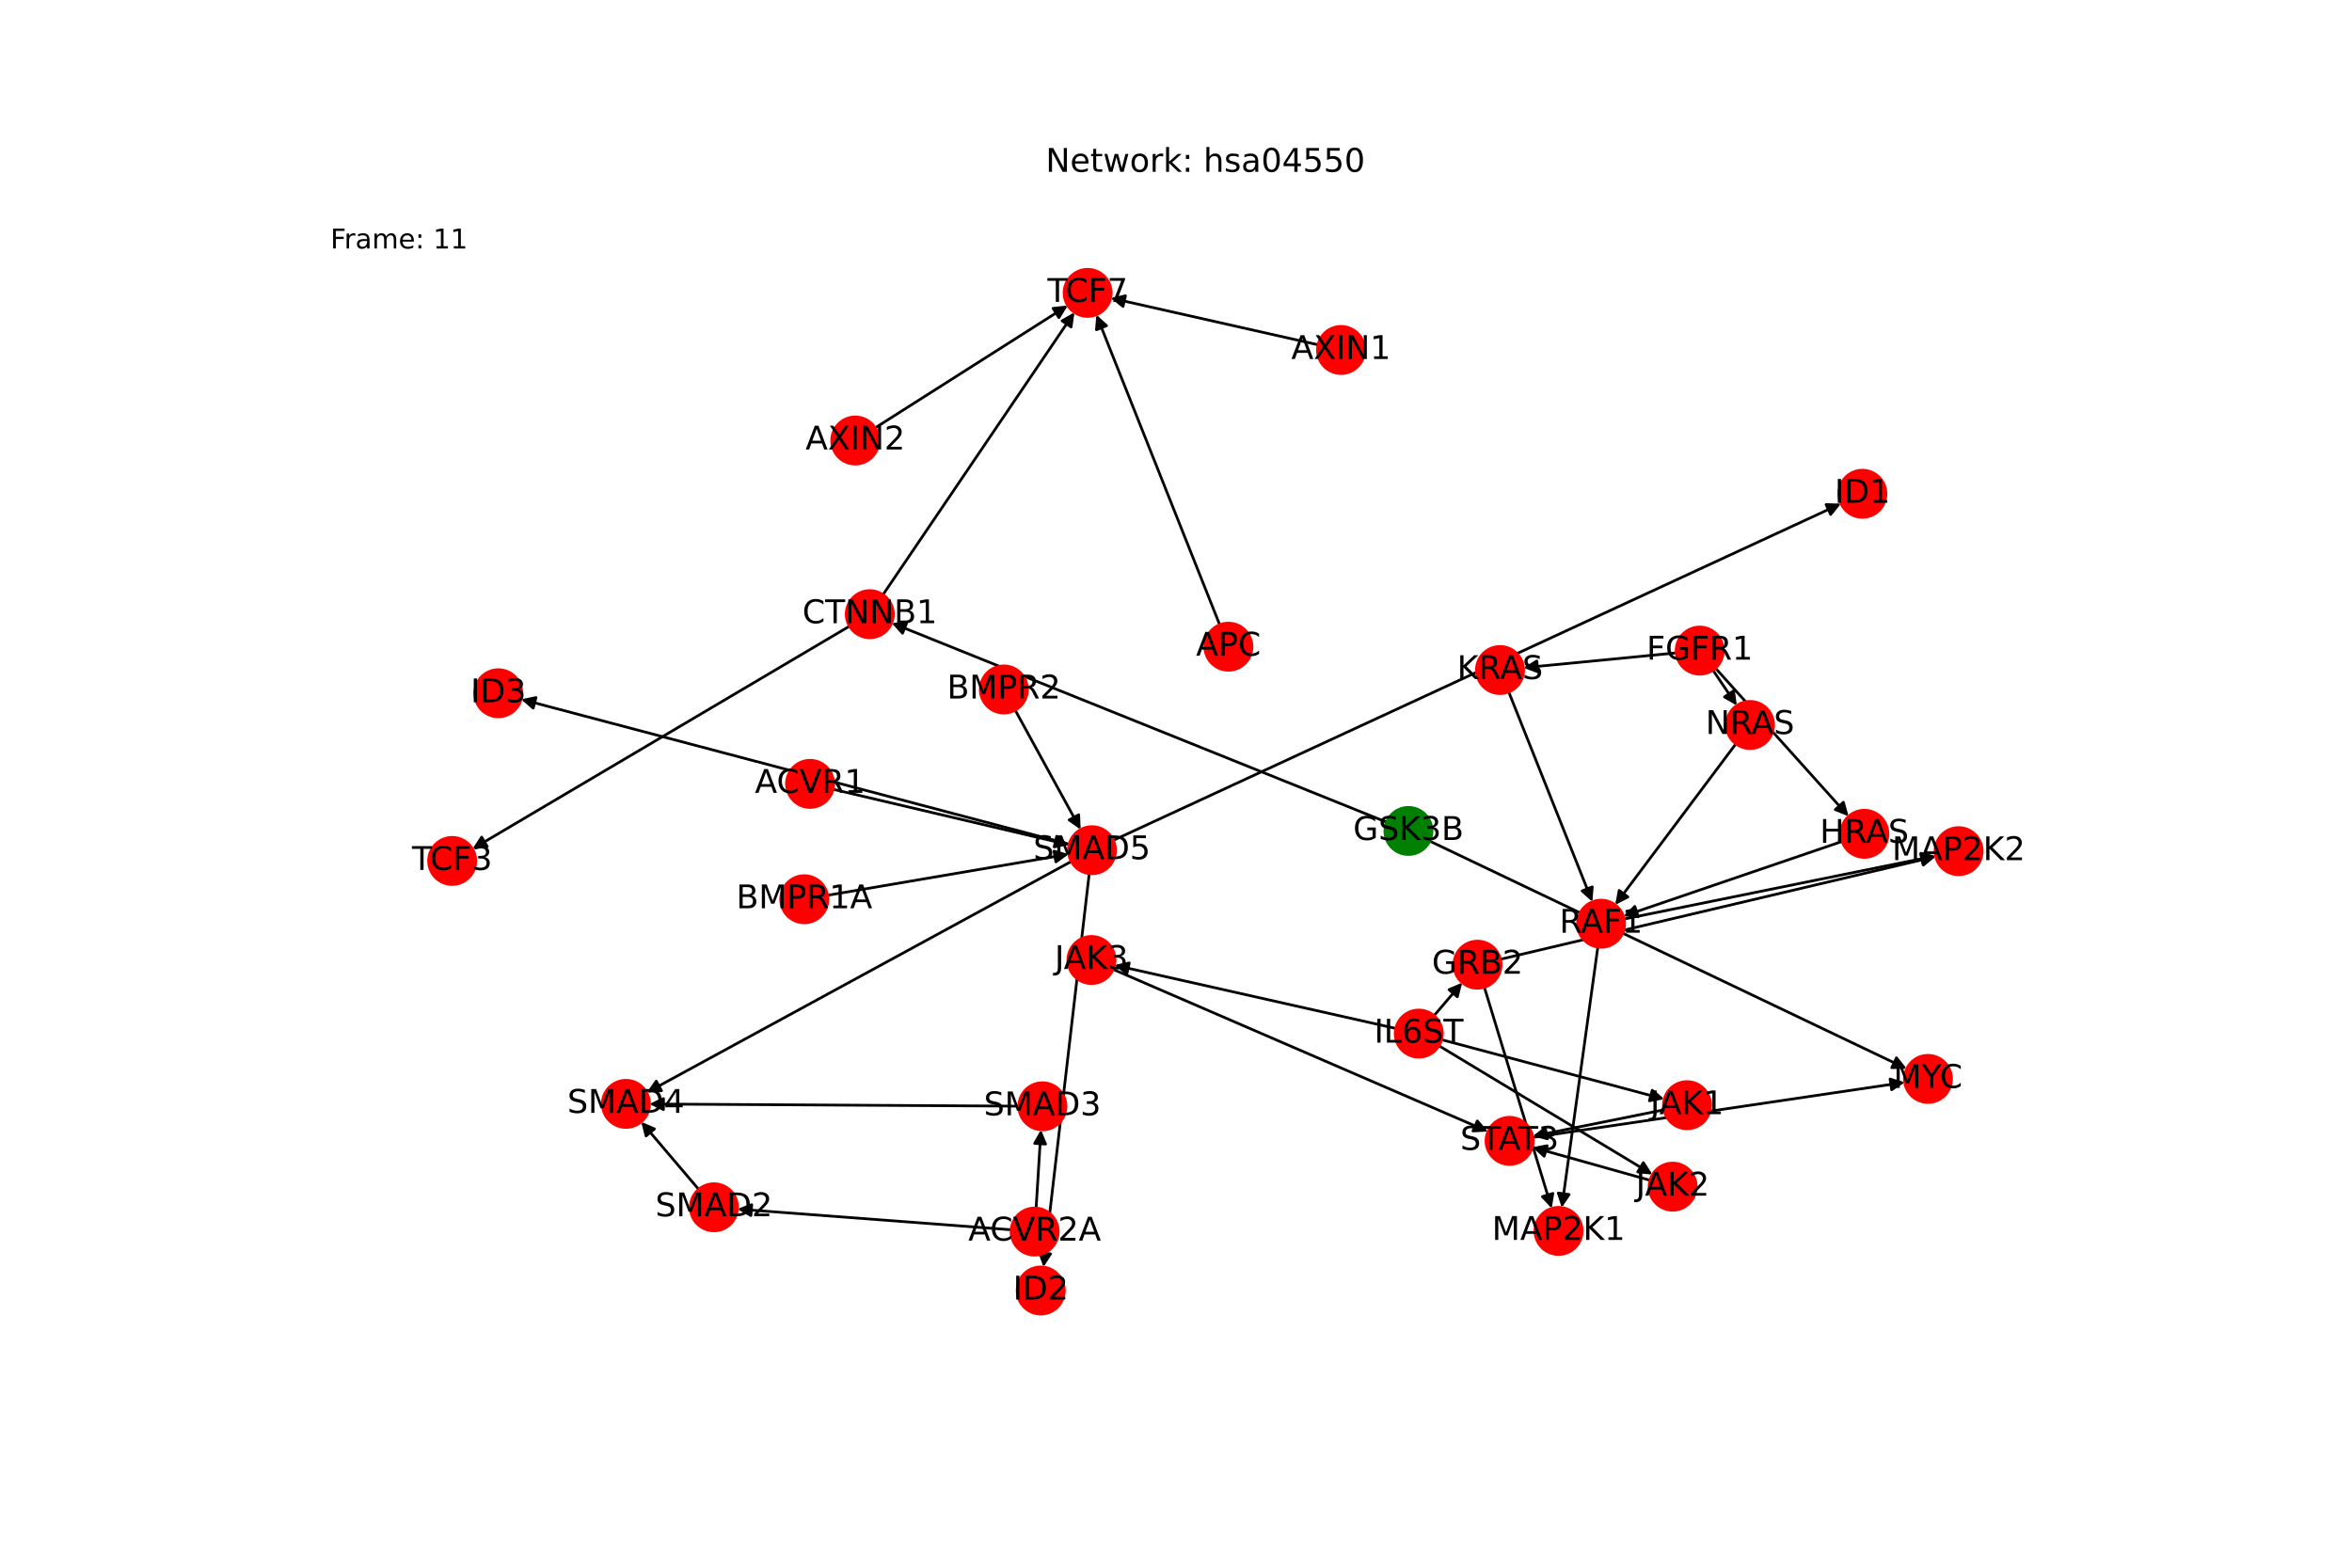 <?xml version="1.0" encoding="utf-8" standalone="no"?>
<!DOCTYPE svg PUBLIC "-//W3C//DTD SVG 1.1//EN"
  "http://www.w3.org/Graphics/SVG/1.1/DTD/svg11.dtd">
<!-- Created with matplotlib (https://matplotlib.org/) -->
<svg height="576pt" version="1.1" viewBox="0 0 864 576" width="864pt" xmlns="http://www.w3.org/2000/svg" xmlns:xlink="http://www.w3.org/1999/xlink">
 <defs>
  <style type="text/css">*{stroke-linecap:butt;stroke-linejoin:round;}</style>
 </defs>
 <g id="figure_1">
  <g id="patch_1">
   <path d="M 0 576 
L 864 576 
L 864 0 
L 0 0 
z
" style="fill:#ffffff;"/>
  </g>
  <g id="axes_1">
   <g id="patch_2">
    <path clip-path="url(#p26903b048f)" d="M 448.056 229.555 
Q 425.402 172.606 403.162 116.696 
" style="fill:none;stroke:#000000;stroke-linecap:round;"/>
    <path clip-path="url(#p26903b048f)" d="M 402.782 121.152 
L 403.162 116.696 
L 406.499 119.673 
L 402.782 121.152 
z
" style="stroke:#000000;stroke-linecap:round;"/>
   </g>
   <g id="patch_3">
    <path clip-path="url(#p26903b048f)" d="M 324.372 218.496 
Q 359.529 166.637 394.058 115.704 
" style="fill:none;stroke:#000000;stroke-linecap:round;"/>
    <path clip-path="url(#p26903b048f)" d="M 390.158 117.892 
L 394.058 115.704 
L 393.469 120.137 
L 390.158 117.892 
z
" style="stroke:#000000;stroke-linecap:round;"/>
   </g>
   <g id="patch_4">
    <path clip-path="url(#p26903b048f)" d="M 312.059 230.068 
Q 242.809 270.991 174.522 311.345 
" style="fill:none;stroke:#000000;stroke-linecap:round;"/>
    <path clip-path="url(#p26903b048f)" d="M 178.983 311.032 
L 174.522 311.345 
L 176.948 307.588 
L 178.983 311.032 
z
" style="stroke:#000000;stroke-linecap:round;"/>
   </g>
   <g id="patch_5">
    <path clip-path="url(#p26903b048f)" d="M 509.357 302.073 
Q 418.452 265.484 328.584 229.313 
" style="fill:none;stroke:#000000;stroke-linecap:round;"/>
    <path clip-path="url(#p26903b048f)" d="M 331.548 232.662 
L 328.584 229.313 
L 333.042 228.951 
L 331.548 232.662 
z
" style="stroke:#000000;stroke-linecap:round;"/>
   </g>
   <g id="patch_6">
    <path clip-path="url(#p26903b048f)" d="M 525.204 309.036 
Q 612.811 350.856 699.408 392.195 
" style="fill:none;stroke:#000000;stroke-linecap:round;"/>
    <path clip-path="url(#p26903b048f)" d="M 696.66 388.667 
L 699.408 392.195 
L 694.937 392.276 
L 696.66 388.667 
z
" style="stroke:#000000;stroke-linecap:round;"/>
   </g>
   <g id="patch_7">
    <path clip-path="url(#p26903b048f)" d="M 563.11 417.903 
Q 631.387 407.79 698.559 397.841 
" style="fill:none;stroke:#000000;stroke-linecap:round;"/>
    <path clip-path="url(#p26903b048f)" d="M 694.309 396.449 
L 698.559 397.841 
L 694.895 400.406 
L 694.309 396.449 
z
" style="stroke:#000000;stroke-linecap:round;"/>
   </g>
   <g id="patch_8">
    <path clip-path="url(#p26903b048f)" d="M 545.275 362.732 
Q 557.643 403.352 569.684 442.903 
" style="fill:none;stroke:#000000;stroke-linecap:round;"/>
    <path clip-path="url(#p26903b048f)" d="M 570.433 438.494 
L 569.684 442.903 
L 566.606 439.659 
L 570.433 438.494 
z
" style="stroke:#000000;stroke-linecap:round;"/>
   </g>
   <g id="patch_9">
    <path clip-path="url(#p26903b048f)" d="M 551.181 352.459 
Q 631.124 333.591 709.98 314.98 
" style="fill:none;stroke:#000000;stroke-linecap:round;"/>
    <path clip-path="url(#p26903b048f)" d="M 705.627 313.952 
L 709.98 314.98 
L 706.546 317.845 
L 705.627 313.952 
z
" style="stroke:#000000;stroke-linecap:round;"/>
   </g>
   <g id="patch_10">
    <path clip-path="url(#p26903b048f)" d="M 586.96 347.973 
Q 580.34 395.828 573.873 442.575 
" style="fill:none;stroke:#000000;stroke-linecap:round;"/>
    <path clip-path="url(#p26903b048f)" d="M 576.402 438.887 
L 573.873 442.575 
L 572.44 438.339 
L 576.402 438.887 
z
" style="stroke:#000000;stroke-linecap:round;"/>
   </g>
   <g id="patch_11">
    <path clip-path="url(#p26903b048f)" d="M 596.633 337.67 
Q 653.821 326.063 709.914 314.679 
" style="fill:none;stroke:#000000;stroke-linecap:round;"/>
    <path clip-path="url(#p26903b048f)" d="M 705.596 313.514 
L 709.914 314.679 
L 706.391 317.434 
L 705.596 313.514 
z
" style="stroke:#000000;stroke-linecap:round;"/>
   </g>
   <g id="patch_12">
    <path clip-path="url(#p26903b048f)" d="M 484.175 126.683 
Q 446.085 118.097 409.085 109.757 
" style="fill:none;stroke:#000000;stroke-linecap:round;"/>
    <path clip-path="url(#p26903b048f)" d="M 412.547 112.588 
L 409.085 109.757 
L 413.427 108.686 
L 412.547 112.588 
z
" style="stroke:#000000;stroke-linecap:round;"/>
   </g>
   <g id="patch_13">
    <path clip-path="url(#p26903b048f)" d="M 321.493 157.207 
Q 356.864 134.73 391.293 112.852 
" style="fill:none;stroke:#000000;stroke-linecap:round;"/>
    <path clip-path="url(#p26903b048f)" d="M 386.844 113.31 
L 391.293 112.852 
L 388.989 116.686 
L 386.844 113.31 
z
" style="stroke:#000000;stroke-linecap:round;"/>
   </g>
   <g id="patch_14">
    <path clip-path="url(#p26903b048f)" d="M 526.799 373.174 
Q 531.969 367.106 536.413 361.89 
" style="fill:none;stroke:#000000;stroke-linecap:round;"/>
    <path clip-path="url(#p26903b048f)" d="M 532.297 363.637 
L 536.413 361.89 
L 535.342 366.231 
L 532.297 363.637 
z
" style="stroke:#000000;stroke-linecap:round;"/>
   </g>
   <g id="patch_15">
    <path clip-path="url(#p26903b048f)" d="M 529.552 382.001 
Q 570.457 392.919 610.283 403.548 
" style="fill:none;stroke:#000000;stroke-linecap:round;"/>
    <path clip-path="url(#p26903b048f)" d="M 606.934 400.584 
L 610.283 403.548 
L 605.902 404.449 
L 606.934 400.584 
z
" style="stroke:#000000;stroke-linecap:round;"/>
   </g>
   <g id="patch_16">
    <path clip-path="url(#p26903b048f)" d="M 528.597 384.237 
Q 567.815 407.883 606.075 430.952 
" style="fill:none;stroke:#000000;stroke-linecap:round;"/>
    <path clip-path="url(#p26903b048f)" d="M 603.682 427.174 
L 606.075 430.952 
L 601.617 430.599 
L 603.682 427.174 
z
" style="stroke:#000000;stroke-linecap:round;"/>
   </g>
   <g id="patch_17">
    <path clip-path="url(#p26903b048f)" d="M 512.732 377.866 
Q 461.069 366.246 410.496 354.871 
" style="fill:none;stroke:#000000;stroke-linecap:round;"/>
    <path clip-path="url(#p26903b048f)" d="M 413.959 357.7 
L 410.496 354.871 
L 414.837 353.797 
L 413.959 357.7 
z
" style="stroke:#000000;stroke-linecap:round;"/>
   </g>
   <g id="patch_18">
    <path clip-path="url(#p26903b048f)" d="M 611.245 407.776 
Q 587.138 412.621 564.127 417.246 
" style="fill:none;stroke:#000000;stroke-linecap:round;"/>
    <path clip-path="url(#p26903b048f)" d="M 568.442 418.419 
L 564.127 417.246 
L 567.654 414.497 
L 568.442 418.419 
z
" style="stroke:#000000;stroke-linecap:round;"/>
   </g>
   <g id="patch_19">
    <path clip-path="url(#p26903b048f)" d="M 606.109 433.658 
Q 584.494 427.587 563.955 421.817 
" style="fill:none;stroke:#000000;stroke-linecap:round;"/>
    <path clip-path="url(#p26903b048f)" d="M 567.265 424.824 
L 563.955 421.817 
L 568.347 420.973 
L 567.265 424.824 
z
" style="stroke:#000000;stroke-linecap:round;"/>
   </g>
   <g id="patch_20">
    <path clip-path="url(#p26903b048f)" d="M 408.902 356.163 
Q 477.746 385.948 545.563 415.289 
" style="fill:none;stroke:#000000;stroke-linecap:round;"/>
    <path clip-path="url(#p26903b048f)" d="M 542.686 411.865 
L 545.563 415.289 
L 541.098 415.536 
L 542.686 411.865 
z
" style="stroke:#000000;stroke-linecap:round;"/>
   </g>
   <g id="patch_21">
    <path clip-path="url(#p26903b048f)" d="M 371.443 451.849 
Q 321.169 448.042 272.009 444.318 
" style="fill:none;stroke:#000000;stroke-linecap:round;"/>
    <path clip-path="url(#p26903b048f)" d="M 275.847 446.614 
L 272.009 444.318 
L 276.149 442.626 
L 275.847 446.614 
z
" style="stroke:#000000;stroke-linecap:round;"/>
   </g>
   <g id="patch_22">
    <path clip-path="url(#p26903b048f)" d="M 380.612 443.859 
Q 381.504 429.49 382.327 416.238 
" style="fill:none;stroke:#000000;stroke-linecap:round;"/>
    <path clip-path="url(#p26903b048f)" d="M 380.083 420.106 
L 382.327 416.238 
L 384.075 420.354 
L 380.083 420.106 
z
" style="stroke:#000000;stroke-linecap:round;"/>
   </g>
   <g id="patch_23">
    <path clip-path="url(#p26903b048f)" d="M 256.649 436.982 
Q 246.101 424.582 236.277 413.034 
" style="fill:none;stroke:#000000;stroke-linecap:round;"/>
    <path clip-path="url(#p26903b048f)" d="M 237.346 417.376 
L 236.277 413.034 
L 240.393 414.785 
L 237.346 417.376 
z
" style="stroke:#000000;stroke-linecap:round;"/>
   </g>
   <g id="patch_24">
    <path clip-path="url(#p26903b048f)" d="M 374.272 406.424 
Q 306.438 406.029 239.722 405.641 
" style="fill:none;stroke:#000000;stroke-linecap:round;"/>
    <path clip-path="url(#p26903b048f)" d="M 243.711 407.664 
L 239.722 405.641 
L 243.734 403.664 
L 243.711 407.664 
z
" style="stroke:#000000;stroke-linecap:round;"/>
   </g>
   <g id="patch_25">
    <path clip-path="url(#p26903b048f)" d="M 303.995 328.95 
Q 348.29 321.395 391.483 314.029 
" style="fill:none;stroke:#000000;stroke-linecap:round;"/>
    <path clip-path="url(#p26903b048f)" d="M 387.204 312.73 
L 391.483 314.029 
L 387.876 316.673 
L 387.204 312.73 
z
" style="stroke:#000000;stroke-linecap:round;"/>
   </g>
   <g id="patch_26">
    <path clip-path="url(#p26903b048f)" d="M 306.005 289.991 
Q 349.349 300.195 391.604 310.143 
" style="fill:none;stroke:#000000;stroke-linecap:round;"/>
    <path clip-path="url(#p26903b048f)" d="M 388.169 307.279 
L 391.604 310.143 
L 387.252 311.173 
L 388.169 307.279 
z
" style="stroke:#000000;stroke-linecap:round;"/>
   </g>
   <g id="patch_27">
    <path clip-path="url(#p26903b048f)" d="M 372.927 260.918 
Q 384.946 282.855 396.428 303.811 
" style="fill:none;stroke:#000000;stroke-linecap:round;"/>
    <path clip-path="url(#p26903b048f)" d="M 396.26 299.342 
L 396.428 303.811 
L 392.752 301.264 
L 396.26 299.342 
z
" style="stroke:#000000;stroke-linecap:round;"/>
   </g>
   <g id="patch_28">
    <path clip-path="url(#p26903b048f)" d="M 676.672 309.161 
Q 636.506 322.878 597.399 336.233 
" style="fill:none;stroke:#000000;stroke-linecap:round;"/>
    <path clip-path="url(#p26903b048f)" d="M 601.83 336.833 
L 597.399 336.233 
L 600.538 333.048 
L 601.83 336.833 
z
" style="stroke:#000000;stroke-linecap:round;"/>
   </g>
   <g id="patch_29">
    <path clip-path="url(#p26903b048f)" d="M 554.23 254.227 
Q 569.586 292.788 584.53 330.31 
" style="fill:none;stroke:#000000;stroke-linecap:round;"/>
    <path clip-path="url(#p26903b048f)" d="M 584.908 325.854 
L 584.53 330.31 
L 581.192 327.334 
L 584.908 325.854 
z
" style="stroke:#000000;stroke-linecap:round;"/>
   </g>
   <g id="patch_30">
    <path clip-path="url(#p26903b048f)" d="M 637.664 273.301 
Q 615.502 302.881 594.011 331.566 
" style="fill:none;stroke:#000000;stroke-linecap:round;"/>
    <path clip-path="url(#p26903b048f)" d="M 598.01 329.564 
L 594.011 331.566 
L 594.809 327.165 
L 598.01 329.564 
z
" style="stroke:#000000;stroke-linecap:round;"/>
   </g>
   <g id="patch_31">
    <path clip-path="url(#p26903b048f)" d="M 630.174 245.485 
Q 654.629 272.704 678.336 299.091 
" style="fill:none;stroke:#000000;stroke-linecap:round;"/>
    <path clip-path="url(#p26903b048f)" d="M 677.151 294.779 
L 678.336 299.091 
L 674.175 297.452 
L 677.151 294.779 
z
" style="stroke:#000000;stroke-linecap:round;"/>
   </g>
   <g id="patch_32">
    <path clip-path="url(#p26903b048f)" d="M 615.768 239.883 
Q 587.706 242.612 560.756 245.233 
" style="fill:none;stroke:#000000;stroke-linecap:round;"/>
    <path clip-path="url(#p26903b048f)" d="M 564.931 246.836 
L 560.756 245.233 
L 564.544 242.855 
L 564.931 246.836 
z
" style="stroke:#000000;stroke-linecap:round;"/>
   </g>
   <g id="patch_33">
    <path clip-path="url(#p26903b048f)" d="M 629.238 246.219 
Q 633.623 252.706 637.382 258.267 
" style="fill:none;stroke:#000000;stroke-linecap:round;"/>
    <path clip-path="url(#p26903b048f)" d="M 636.799 253.833 
L 637.382 258.267 
L 633.485 256.073 
L 636.799 253.833 
z
" style="stroke:#000000;stroke-linecap:round;"/>
   </g>
   <g id="patch_34">
    <path clip-path="url(#p26903b048f)" d="M 393.521 316.524 
Q 315.533 358.984 238.528 400.909 
" style="fill:none;stroke:#000000;stroke-linecap:round;"/>
    <path clip-path="url(#p26903b048f)" d="M 242.997 400.753 
L 238.528 400.909 
L 241.084 397.24 
L 242.997 400.753 
z
" style="stroke:#000000;stroke-linecap:round;"/>
   </g>
   <g id="patch_35">
    <path clip-path="url(#p26903b048f)" d="M 408.98 308.749 
Q 542.635 246.902 675.276 185.524 
" style="fill:none;stroke:#000000;stroke-linecap:round;"/>
    <path clip-path="url(#p26903b048f)" d="M 670.806 185.389 
L 675.276 185.524 
L 672.486 189.019 
L 670.806 185.389 
z
" style="stroke:#000000;stroke-linecap:round;"/>
   </g>
   <g id="patch_36">
    <path clip-path="url(#p26903b048f)" d="M 400.125 320.989 
Q 391.723 393.268 383.451 464.437 
" style="fill:none;stroke:#000000;stroke-linecap:round;"/>
    <path clip-path="url(#p26903b048f)" d="M 385.899 460.695 
L 383.451 464.437 
L 381.926 460.233 
L 385.899 460.695 
z
" style="stroke:#000000;stroke-linecap:round;"/>
   </g>
   <g id="patch_37">
    <path clip-path="url(#p26903b048f)" d="M 392.75 310.169 
Q 292.092 283.55 192.515 257.217 
" style="fill:none;stroke:#000000;stroke-linecap:round;"/>
    <path clip-path="url(#p26903b048f)" d="M 195.871 260.173 
L 192.515 257.217 
L 196.894 256.306 
L 195.871 260.173 
z
" style="stroke:#000000;stroke-linecap:round;"/>
   </g>
   <g id="PathCollection_1">
    <defs>
     <path d="M 0 8.66 
C 2.297 8.66 4.5 7.748 6.124 6.124 
C 7.748 4.5 8.66 2.297 8.66 -0 
C 8.66 -2.297 7.748 -4.5 6.124 -6.124 
C 4.5 -7.748 2.297 -8.66 0 -8.66 
C -2.297 -8.66 -4.5 -7.748 -6.124 -6.124 
C -7.748 -4.5 -8.66 -2.297 -8.66 0 
C -8.66 2.297 -7.748 4.5 -6.124 6.124 
C -4.5 7.748 -2.297 8.66 0 8.66 
z
" id="C0_0_f500be33b0"/>
    </defs>
    <g clip-path="url(#p26903b048f)">
     <use style="fill:#ff0000;stroke:#ff0000;" x="451.258" xlink:href="#C0_0_f500be33b0" y="237.604"/>
    </g>
    <g clip-path="url(#p26903b048f)">
     <use style="fill:#ff0000;stroke:#ff0000;" x="319.514" xlink:href="#C0_0_f500be33b0" y="225.662"/>
    </g>
    <g clip-path="url(#p26903b048f)">
     <use style="fill:#008000;stroke:#008000;" x="517.391" xlink:href="#C0_0_f500be33b0" y="305.307"/>
    </g>
    <g clip-path="url(#p26903b048f)">
     <use style="fill:#ff0000;stroke:#ff0000;" x="399.547" xlink:href="#C0_0_f500be33b0" y="107.607"/>
    </g>
    <g clip-path="url(#p26903b048f)">
     <use style="fill:#ff0000;stroke:#ff0000;" x="554.541" xlink:href="#C0_0_f500be33b0" y="419.173"/>
    </g>
    <g clip-path="url(#p26903b048f)">
     <use style="fill:#ff0000;stroke:#ff0000;" x="542.753" xlink:href="#C0_0_f500be33b0" y="354.448"/>
    </g>
    <g clip-path="url(#p26903b048f)">
     <use style="fill:#ff0000;stroke:#ff0000;" x="588.147" xlink:href="#C0_0_f500be33b0" y="339.393"/>
    </g>
    <g clip-path="url(#p26903b048f)">
     <use style="fill:#ff0000;stroke:#ff0000;" x="229.94" xlink:href="#C0_0_f500be33b0" y="405.584"/>
    </g>
    <g clip-path="url(#p26903b048f)">
     <use style="fill:#ff0000;stroke:#ff0000;" x="708.235" xlink:href="#C0_0_f500be33b0" y="396.408"/>
    </g>
    <g clip-path="url(#p26903b048f)">
     <use style="fill:#ff0000;stroke:#ff0000;" x="166.106" xlink:href="#C0_0_f500be33b0" y="316.319"/>
    </g>
    <g clip-path="url(#p26903b048f)">
     <use style="fill:#ff0000;stroke:#ff0000;" x="492.625" xlink:href="#C0_0_f500be33b0" y="128.588"/>
    </g>
    <g clip-path="url(#p26903b048f)">
     <use style="fill:#ff0000;stroke:#ff0000;" x="314.185" xlink:href="#C0_0_f500be33b0" y="161.85"/>
    </g>
    <g clip-path="url(#p26903b048f)">
     <use style="fill:#ff0000;stroke:#ff0000;" x="521.182" xlink:href="#C0_0_f500be33b0" y="379.767"/>
    </g>
    <g clip-path="url(#p26903b048f)">
     <use style="fill:#ff0000;stroke:#ff0000;" x="619.732" xlink:href="#C0_0_f500be33b0" y="406.07"/>
    </g>
    <g clip-path="url(#p26903b048f)">
     <use style="fill:#ff0000;stroke:#ff0000;" x="614.45" xlink:href="#C0_0_f500be33b0" y="436.001"/>
    </g>
    <g clip-path="url(#p26903b048f)">
     <use style="fill:#ff0000;stroke:#ff0000;" x="400.955" xlink:href="#C0_0_f500be33b0" y="352.725"/>
    </g>
    <g clip-path="url(#p26903b048f)">
     <use style="fill:#ff0000;stroke:#ff0000;" x="380.075" xlink:href="#C0_0_f500be33b0" y="452.503"/>
    </g>
    <g clip-path="url(#p26903b048f)">
     <use style="fill:#ff0000;stroke:#ff0000;" x="262.261" xlink:href="#C0_0_f500be33b0" y="443.58"/>
    </g>
    <g clip-path="url(#p26903b048f)">
     <use style="fill:#ff0000;stroke:#ff0000;" x="382.933" xlink:href="#C0_0_f500be33b0" y="406.474"/>
    </g>
    <g clip-path="url(#p26903b048f)">
     <use style="fill:#ff0000;stroke:#ff0000;" x="295.459" xlink:href="#C0_0_f500be33b0" y="330.406"/>
    </g>
    <g clip-path="url(#p26903b048f)">
     <use style="fill:#ff0000;stroke:#ff0000;" x="297.577" xlink:href="#C0_0_f500be33b0" y="288.006"/>
    </g>
    <g clip-path="url(#p26903b048f)">
     <use style="fill:#ff0000;stroke:#ff0000;" x="368.765" xlink:href="#C0_0_f500be33b0" y="253.323"/>
    </g>
    <g clip-path="url(#p26903b048f)">
     <use style="fill:#ff0000;stroke:#ff0000;" x="684.869" xlink:href="#C0_0_f500be33b0" y="306.362"/>
    </g>
    <g clip-path="url(#p26903b048f)">
     <use style="fill:#ff0000;stroke:#ff0000;" x="551.025" xlink:href="#C0_0_f500be33b0" y="246.179"/>
    </g>
    <g clip-path="url(#p26903b048f)">
     <use style="fill:#ff0000;stroke:#ff0000;" x="642.859" xlink:href="#C0_0_f500be33b0" y="266.368"/>
    </g>
    <g clip-path="url(#p26903b048f)">
     <use style="fill:#ff0000;stroke:#ff0000;" x="572.533" xlink:href="#C0_0_f500be33b0" y="452.26"/>
    </g>
    <g clip-path="url(#p26903b048f)">
     <use style="fill:#ff0000;stroke:#ff0000;" x="719.494" xlink:href="#C0_0_f500be33b0" y="312.734"/>
    </g>
    <g clip-path="url(#p26903b048f)">
     <use style="fill:#ff0000;stroke:#ff0000;" x="624.388" xlink:href="#C0_0_f500be33b0" y="239.044"/>
    </g>
    <g clip-path="url(#p26903b048f)">
     <use style="fill:#ff0000;stroke:#ff0000;" x="401.125" xlink:href="#C0_0_f500be33b0" y="312.384"/>
    </g>
    <g clip-path="url(#p26903b048f)">
     <use style="fill:#ff0000;stroke:#ff0000;" x="684.146" xlink:href="#C0_0_f500be33b0" y="181.42"/>
    </g>
    <g clip-path="url(#p26903b048f)">
     <use style="fill:#ff0000;stroke:#ff0000;" x="382.321" xlink:href="#C0_0_f500be33b0" y="474.153"/>
    </g>
    <g clip-path="url(#p26903b048f)">
     <use style="fill:#ff0000;stroke:#ff0000;" x="183.061" xlink:href="#C0_0_f500be33b0" y="254.716"/>
    </g>
   </g>
   <g id="text_1">
    <g clip-path="url(#p26903b048f)">
     <!-- APC -->
     <g transform="translate(439.346 240.915)scale(0.12 -0.12)">
      <defs>
       <path d="M 34.188 63.188 
L 20.797 26.906 
L 47.609 26.906 
z
M 28.609 72.906 
L 39.797 72.906 
L 67.578 0 
L 57.328 0 
L 50.688 18.703 
L 17.828 18.703 
L 11.188 0 
L 0.781 0 
z
" id="DejaVuSans-65"/>
       <path d="M 19.672 64.797 
L 19.672 37.406 
L 32.078 37.406 
Q 38.969 37.406 42.719 40.969 
Q 46.484 44.531 46.484 51.125 
Q 46.484 57.672 42.719 61.234 
Q 38.969 64.797 32.078 64.797 
z
M 9.812 72.906 
L 32.078 72.906 
Q 44.344 72.906 50.609 67.359 
Q 56.891 61.812 56.891 51.125 
Q 56.891 40.328 50.609 34.812 
Q 44.344 29.297 32.078 29.297 
L 19.672 29.297 
L 19.672 0 
L 9.812 0 
z
" id="DejaVuSans-80"/>
       <path d="M 64.406 67.281 
L 64.406 56.891 
Q 59.422 61.531 53.781 63.812 
Q 48.141 66.109 41.797 66.109 
Q 29.297 66.109 22.656 58.469 
Q 16.016 50.828 16.016 36.375 
Q 16.016 21.969 22.656 14.328 
Q 29.297 6.688 41.797 6.688 
Q 48.141 6.688 53.781 8.984 
Q 59.422 11.281 64.406 15.922 
L 64.406 5.609 
Q 59.234 2.094 53.438 0.328 
Q 47.656 -1.422 41.219 -1.422 
Q 24.656 -1.422 15.125 8.703 
Q 5.609 18.844 5.609 36.375 
Q 5.609 53.953 15.125 64.078 
Q 24.656 74.219 41.219 74.219 
Q 47.75 74.219 53.531 72.484 
Q 59.328 70.75 64.406 67.281 
z
" id="DejaVuSans-67"/>
      </defs>
      <use xlink:href="#DejaVuSans-65"/>
      <use x="68.408" xlink:href="#DejaVuSans-80"/>
      <use x="128.711" xlink:href="#DejaVuSans-67"/>
     </g>
    </g>
   </g>
   <g id="text_2">
    <g clip-path="url(#p26903b048f)">
     <!-- CTNNB1 -->
     <g transform="translate(294.748 228.974)scale(0.12 -0.12)">
      <defs>
       <path d="M -0.297 72.906 
L 61.375 72.906 
L 61.375 64.594 
L 35.5 64.594 
L 35.5 0 
L 25.594 0 
L 25.594 64.594 
L -0.297 64.594 
z
" id="DejaVuSans-84"/>
       <path d="M 9.812 72.906 
L 23.094 72.906 
L 55.422 11.922 
L 55.422 72.906 
L 64.984 72.906 
L 64.984 0 
L 51.703 0 
L 19.391 60.984 
L 19.391 0 
L 9.812 0 
z
" id="DejaVuSans-78"/>
       <path d="M 19.672 34.812 
L 19.672 8.109 
L 35.5 8.109 
Q 43.453 8.109 47.281 11.406 
Q 51.125 14.703 51.125 21.484 
Q 51.125 28.328 47.281 31.562 
Q 43.453 34.812 35.5 34.812 
z
M 19.672 64.797 
L 19.672 42.828 
L 34.281 42.828 
Q 41.5 42.828 45.031 45.531 
Q 48.578 48.25 48.578 53.812 
Q 48.578 59.328 45.031 62.062 
Q 41.5 64.797 34.281 64.797 
z
M 9.812 72.906 
L 35.016 72.906 
Q 46.297 72.906 52.391 68.219 
Q 58.5 63.531 58.5 54.891 
Q 58.5 48.188 55.375 44.234 
Q 52.25 40.281 46.188 39.312 
Q 53.469 37.75 57.5 32.781 
Q 61.531 27.828 61.531 20.406 
Q 61.531 10.641 54.891 5.312 
Q 48.25 0 35.984 0 
L 9.812 0 
z
" id="DejaVuSans-66"/>
       <path d="M 12.406 8.297 
L 28.516 8.297 
L 28.516 63.922 
L 10.984 60.406 
L 10.984 69.391 
L 28.422 72.906 
L 38.281 72.906 
L 38.281 8.297 
L 54.391 8.297 
L 54.391 0 
L 12.406 0 
z
" id="DejaVuSans-49"/>
      </defs>
      <use xlink:href="#DejaVuSans-67"/>
      <use x="69.824" xlink:href="#DejaVuSans-84"/>
      <use x="130.908" xlink:href="#DejaVuSans-78"/>
      <use x="205.713" xlink:href="#DejaVuSans-78"/>
      <use x="280.518" xlink:href="#DejaVuSans-66"/>
      <use x="349.121" xlink:href="#DejaVuSans-49"/>
     </g>
    </g>
   </g>
   <g id="text_3">
    <g clip-path="url(#p26903b048f)">
     <!-- GSK3B -->
     <g transform="translate(497.064 308.618)scale(0.12 -0.12)">
      <defs>
       <path d="M 59.516 10.406 
L 59.516 29.984 
L 43.406 29.984 
L 43.406 38.094 
L 69.281 38.094 
L 69.281 6.781 
Q 63.578 2.734 56.688 0.656 
Q 49.812 -1.422 42 -1.422 
Q 24.906 -1.422 15.25 8.562 
Q 5.609 18.562 5.609 36.375 
Q 5.609 54.25 15.25 64.234 
Q 24.906 74.219 42 74.219 
Q 49.125 74.219 55.547 72.453 
Q 61.969 70.703 67.391 67.281 
L 67.391 56.781 
Q 61.922 61.422 55.766 63.766 
Q 49.609 66.109 42.828 66.109 
Q 29.438 66.109 22.719 58.641 
Q 16.016 51.172 16.016 36.375 
Q 16.016 21.625 22.719 14.156 
Q 29.438 6.688 42.828 6.688 
Q 48.047 6.688 52.141 7.594 
Q 56.25 8.5 59.516 10.406 
z
" id="DejaVuSans-71"/>
       <path d="M 53.516 70.516 
L 53.516 60.891 
Q 47.906 63.578 42.922 64.891 
Q 37.938 66.219 33.297 66.219 
Q 25.25 66.219 20.875 63.094 
Q 16.5 59.969 16.5 54.203 
Q 16.5 49.359 19.406 46.891 
Q 22.312 44.438 30.422 42.922 
L 36.375 41.703 
Q 47.406 39.594 52.656 34.297 
Q 57.906 29 57.906 20.125 
Q 57.906 9.516 50.797 4.047 
Q 43.703 -1.422 29.984 -1.422 
Q 24.812 -1.422 18.969 -0.25 
Q 13.141 0.922 6.891 3.219 
L 6.891 13.375 
Q 12.891 10.016 18.656 8.297 
Q 24.422 6.594 29.984 6.594 
Q 38.422 6.594 43.016 9.906 
Q 47.609 13.234 47.609 19.391 
Q 47.609 24.75 44.312 27.781 
Q 41.016 30.812 33.5 32.328 
L 27.484 33.5 
Q 16.453 35.688 11.516 40.375 
Q 6.594 45.062 6.594 53.422 
Q 6.594 63.094 13.406 68.656 
Q 20.219 74.219 32.172 74.219 
Q 37.312 74.219 42.625 73.281 
Q 47.953 72.359 53.516 70.516 
z
" id="DejaVuSans-83"/>
       <path d="M 9.812 72.906 
L 19.672 72.906 
L 19.672 42.094 
L 52.391 72.906 
L 65.094 72.906 
L 28.906 38.922 
L 67.672 0 
L 54.688 0 
L 19.672 35.109 
L 19.672 0 
L 9.812 0 
z
" id="DejaVuSans-75"/>
       <path d="M 40.578 39.312 
Q 47.656 37.797 51.625 33 
Q 55.609 28.219 55.609 21.188 
Q 55.609 10.406 48.188 4.484 
Q 40.766 -1.422 27.094 -1.422 
Q 22.516 -1.422 17.656 -0.516 
Q 12.797 0.391 7.625 2.203 
L 7.625 11.719 
Q 11.719 9.328 16.594 8.109 
Q 21.484 6.891 26.812 6.891 
Q 36.078 6.891 40.938 10.547 
Q 45.797 14.203 45.797 21.188 
Q 45.797 27.641 41.281 31.266 
Q 36.766 34.906 28.719 34.906 
L 20.219 34.906 
L 20.219 43.016 
L 29.109 43.016 
Q 36.375 43.016 40.234 45.922 
Q 44.094 48.828 44.094 54.297 
Q 44.094 59.906 40.109 62.906 
Q 36.141 65.922 28.719 65.922 
Q 24.656 65.922 20.016 65.031 
Q 15.375 64.156 9.812 62.312 
L 9.812 71.094 
Q 15.438 72.656 20.344 73.438 
Q 25.25 74.219 29.594 74.219 
Q 40.828 74.219 47.359 69.109 
Q 53.906 64.016 53.906 55.328 
Q 53.906 49.266 50.438 45.094 
Q 46.969 40.922 40.578 39.312 
z
" id="DejaVuSans-51"/>
      </defs>
      <use xlink:href="#DejaVuSans-71"/>
      <use x="77.49" xlink:href="#DejaVuSans-83"/>
      <use x="140.967" xlink:href="#DejaVuSans-75"/>
      <use x="206.543" xlink:href="#DejaVuSans-51"/>
      <use x="270.166" xlink:href="#DejaVuSans-66"/>
     </g>
    </g>
   </g>
   <g id="text_4">
    <g clip-path="url(#p26903b048f)">
     <!-- TCF7 -->
     <g transform="translate(384.776 110.919)scale(0.12 -0.12)">
      <defs>
       <path d="M 9.812 72.906 
L 51.703 72.906 
L 51.703 64.594 
L 19.672 64.594 
L 19.672 43.109 
L 48.578 43.109 
L 48.578 34.812 
L 19.672 34.812 
L 19.672 0 
L 9.812 0 
z
" id="DejaVuSans-70"/>
       <path d="M 8.203 72.906 
L 55.078 72.906 
L 55.078 68.703 
L 28.609 0 
L 18.312 0 
L 43.219 64.594 
L 8.203 64.594 
z
" id="DejaVuSans-55"/>
      </defs>
      <use xlink:href="#DejaVuSans-84"/>
      <use x="55.209" xlink:href="#DejaVuSans-67"/>
      <use x="125.033" xlink:href="#DejaVuSans-70"/>
      <use x="182.553" xlink:href="#DejaVuSans-55"/>
     </g>
    </g>
   </g>
   <g id="text_5">
    <g clip-path="url(#p26903b048f)">
     <!-- STAT3 -->
     <g transform="translate(536.411 422.484)scale(0.12 -0.12)">
      <use xlink:href="#DejaVuSans-83"/>
      <use x="63.477" xlink:href="#DejaVuSans-84"/>
      <use x="116.811" xlink:href="#DejaVuSans-65"/>
      <use x="177.469" xlink:href="#DejaVuSans-84"/>
      <use x="238.553" xlink:href="#DejaVuSans-51"/>
     </g>
    </g>
   </g>
   <g id="text_6">
    <g clip-path="url(#p26903b048f)">
     <!-- GRB2 -->
     <g transform="translate(526.001 357.759)scale(0.12 -0.12)">
      <defs>
       <path d="M 44.391 34.188 
Q 47.562 33.109 50.562 29.594 
Q 53.562 26.078 56.594 19.922 
L 66.609 0 
L 56 0 
L 46.688 18.703 
Q 43.062 26.031 39.672 28.422 
Q 36.281 30.812 30.422 30.812 
L 19.672 30.812 
L 19.672 0 
L 9.812 0 
L 9.812 72.906 
L 32.078 72.906 
Q 44.578 72.906 50.734 67.672 
Q 56.891 62.453 56.891 51.906 
Q 56.891 45.016 53.688 40.469 
Q 50.484 35.938 44.391 34.188 
z
M 19.672 64.797 
L 19.672 38.922 
L 32.078 38.922 
Q 39.203 38.922 42.844 42.219 
Q 46.484 45.516 46.484 51.906 
Q 46.484 58.297 42.844 61.547 
Q 39.203 64.797 32.078 64.797 
z
" id="DejaVuSans-82"/>
       <path d="M 19.188 8.297 
L 53.609 8.297 
L 53.609 0 
L 7.328 0 
L 7.328 8.297 
Q 12.938 14.109 22.625 23.891 
Q 32.328 33.688 34.812 36.531 
Q 39.547 41.844 41.422 45.531 
Q 43.312 49.219 43.312 52.781 
Q 43.312 58.594 39.234 62.25 
Q 35.156 65.922 28.609 65.922 
Q 23.969 65.922 18.812 64.312 
Q 13.672 62.703 7.812 59.422 
L 7.812 69.391 
Q 13.766 71.781 18.938 73 
Q 24.125 74.219 28.422 74.219 
Q 39.75 74.219 46.484 68.547 
Q 53.219 62.891 53.219 53.422 
Q 53.219 48.922 51.531 44.891 
Q 49.859 40.875 45.406 35.406 
Q 44.188 33.984 37.641 27.219 
Q 31.109 20.453 19.188 8.297 
z
" id="DejaVuSans-50"/>
      </defs>
      <use xlink:href="#DejaVuSans-71"/>
      <use x="77.49" xlink:href="#DejaVuSans-82"/>
      <use x="146.973" xlink:href="#DejaVuSans-66"/>
      <use x="215.576" xlink:href="#DejaVuSans-50"/>
     </g>
    </g>
   </g>
   <g id="text_7">
    <g clip-path="url(#p26903b048f)">
     <!-- RAF1 -->
     <g transform="translate(572.845 342.704)scale(0.12 -0.12)">
      <use xlink:href="#DejaVuSans-82"/>
      <use x="65.482" xlink:href="#DejaVuSans-65"/>
      <use x="133.891" xlink:href="#DejaVuSans-70"/>
      <use x="191.41" xlink:href="#DejaVuSans-49"/>
     </g>
    </g>
   </g>
   <g id="text_8">
    <g clip-path="url(#p26903b048f)">
     <!-- SMAD4 -->
     <g transform="translate(208.413 408.895)scale(0.12 -0.12)">
      <defs>
       <path d="M 9.812 72.906 
L 24.516 72.906 
L 43.109 23.297 
L 61.812 72.906 
L 76.516 72.906 
L 76.516 0 
L 66.891 0 
L 66.891 64.016 
L 48.094 14.016 
L 38.188 14.016 
L 19.391 64.016 
L 19.391 0 
L 9.812 0 
z
" id="DejaVuSans-77"/>
       <path d="M 19.672 64.797 
L 19.672 8.109 
L 31.594 8.109 
Q 46.688 8.109 53.688 14.938 
Q 60.688 21.781 60.688 36.531 
Q 60.688 51.172 53.688 57.984 
Q 46.688 64.797 31.594 64.797 
z
M 9.812 72.906 
L 30.078 72.906 
Q 51.266 72.906 61.172 64.094 
Q 71.094 55.281 71.094 36.531 
Q 71.094 17.672 61.125 8.828 
Q 51.172 0 30.078 0 
L 9.812 0 
z
" id="DejaVuSans-68"/>
       <path d="M 37.797 64.312 
L 12.891 25.391 
L 37.797 25.391 
z
M 35.203 72.906 
L 47.609 72.906 
L 47.609 25.391 
L 58.016 25.391 
L 58.016 17.188 
L 47.609 17.188 
L 47.609 0 
L 37.797 0 
L 37.797 17.188 
L 4.891 17.188 
L 4.891 26.703 
z
" id="DejaVuSans-52"/>
      </defs>
      <use xlink:href="#DejaVuSans-83"/>
      <use x="63.477" xlink:href="#DejaVuSans-77"/>
      <use x="149.756" xlink:href="#DejaVuSans-65"/>
      <use x="218.164" xlink:href="#DejaVuSans-68"/>
      <use x="295.166" xlink:href="#DejaVuSans-52"/>
     </g>
    </g>
   </g>
   <g id="text_9">
    <g clip-path="url(#p26903b048f)">
     <!-- MYC -->
     <g transform="translate(695.533 399.719)scale(0.12 -0.12)">
      <defs>
       <path d="M -0.203 72.906 
L 10.406 72.906 
L 30.609 42.922 
L 50.688 72.906 
L 61.281 72.906 
L 35.5 34.719 
L 35.5 0 
L 25.594 0 
L 25.594 34.719 
z
" id="DejaVuSans-89"/>
      </defs>
      <use xlink:href="#DejaVuSans-77"/>
      <use x="86.279" xlink:href="#DejaVuSans-89"/>
      <use x="141.863" xlink:href="#DejaVuSans-67"/>
     </g>
    </g>
   </g>
   <g id="text_10">
    <g clip-path="url(#p26903b048f)">
     <!-- TCF3 -->
     <g transform="translate(151.335 319.63)scale(0.12 -0.12)">
      <use xlink:href="#DejaVuSans-84"/>
      <use x="55.209" xlink:href="#DejaVuSans-67"/>
      <use x="125.033" xlink:href="#DejaVuSans-70"/>
      <use x="182.553" xlink:href="#DejaVuSans-51"/>
     </g>
    </g>
   </g>
   <g id="text_11">
    <g clip-path="url(#p26903b048f)">
     <!-- AXIN1 -->
     <g transform="translate(474.335 131.899)scale(0.12 -0.12)">
      <defs>
       <path d="M 6.297 72.906 
L 16.891 72.906 
L 35.016 45.797 
L 53.219 72.906 
L 63.812 72.906 
L 40.375 37.891 
L 65.375 0 
L 54.781 0 
L 34.281 31 
L 13.625 0 
L 2.984 0 
L 29 38.922 
z
" id="DejaVuSans-88"/>
       <path d="M 9.812 72.906 
L 19.672 72.906 
L 19.672 0 
L 9.812 0 
z
" id="DejaVuSans-73"/>
      </defs>
      <use xlink:href="#DejaVuSans-65"/>
      <use x="68.408" xlink:href="#DejaVuSans-88"/>
      <use x="136.914" xlink:href="#DejaVuSans-73"/>
      <use x="166.406" xlink:href="#DejaVuSans-78"/>
      <use x="241.211" xlink:href="#DejaVuSans-49"/>
     </g>
    </g>
   </g>
   <g id="text_12">
    <g clip-path="url(#p26903b048f)">
     <!-- AXIN2 -->
     <g transform="translate(295.895 165.161)scale(0.12 -0.12)">
      <use xlink:href="#DejaVuSans-65"/>
      <use x="68.408" xlink:href="#DejaVuSans-88"/>
      <use x="136.914" xlink:href="#DejaVuSans-73"/>
      <use x="166.406" xlink:href="#DejaVuSans-78"/>
      <use x="241.211" xlink:href="#DejaVuSans-50"/>
     </g>
    </g>
   </g>
   <g id="text_13">
    <g clip-path="url(#p26903b048f)">
     <!-- IL6ST -->
     <g transform="translate(504.778 383.078)scale(0.12 -0.12)">
      <defs>
       <path d="M 9.812 72.906 
L 19.672 72.906 
L 19.672 8.297 
L 55.172 8.297 
L 55.172 0 
L 9.812 0 
z
" id="DejaVuSans-76"/>
       <path d="M 33.016 40.375 
Q 26.375 40.375 22.484 35.828 
Q 18.609 31.297 18.609 23.391 
Q 18.609 15.531 22.484 10.953 
Q 26.375 6.391 33.016 6.391 
Q 39.656 6.391 43.531 10.953 
Q 47.406 15.531 47.406 23.391 
Q 47.406 31.297 43.531 35.828 
Q 39.656 40.375 33.016 40.375 
z
M 52.594 71.297 
L 52.594 62.312 
Q 48.875 64.062 45.094 64.984 
Q 41.312 65.922 37.594 65.922 
Q 27.828 65.922 22.672 59.328 
Q 17.531 52.734 16.797 39.406 
Q 19.672 43.656 24.016 45.922 
Q 28.375 48.188 33.594 48.188 
Q 44.578 48.188 50.953 41.516 
Q 57.328 34.859 57.328 23.391 
Q 57.328 12.156 50.688 5.359 
Q 44.047 -1.422 33.016 -1.422 
Q 20.359 -1.422 13.672 8.266 
Q 6.984 17.969 6.984 36.375 
Q 6.984 53.656 15.188 63.938 
Q 23.391 74.219 37.203 74.219 
Q 40.922 74.219 44.703 73.484 
Q 48.484 72.75 52.594 71.297 
z
" id="DejaVuSans-54"/>
      </defs>
      <use xlink:href="#DejaVuSans-73"/>
      <use x="29.492" xlink:href="#DejaVuSans-76"/>
      <use x="85.205" xlink:href="#DejaVuSans-54"/>
      <use x="148.828" xlink:href="#DejaVuSans-83"/>
      <use x="212.305" xlink:href="#DejaVuSans-84"/>
     </g>
    </g>
   </g>
   <g id="text_14">
    <g clip-path="url(#p26903b048f)">
     <!-- JAK1 -->
     <g transform="translate(606.21 409.381)scale(0.12 -0.12)">
      <defs>
       <path d="M 9.812 72.906 
L 19.672 72.906 
L 19.672 5.078 
Q 19.672 -8.109 14.672 -14.062 
Q 9.672 -20.016 -1.422 -20.016 
L -5.172 -20.016 
L -5.172 -11.719 
L -2.094 -11.719 
Q 4.438 -11.719 7.125 -8.047 
Q 9.812 -4.391 9.812 5.078 
z
" id="DejaVuSans-74"/>
      </defs>
      <use xlink:href="#DejaVuSans-74"/>
      <use x="27.742" xlink:href="#DejaVuSans-65"/>
      <use x="96.15" xlink:href="#DejaVuSans-75"/>
      <use x="161.727" xlink:href="#DejaVuSans-49"/>
     </g>
    </g>
   </g>
   <g id="text_15">
    <g clip-path="url(#p26903b048f)">
     <!-- JAK2 -->
     <g transform="translate(600.928 439.312)scale(0.12 -0.12)">
      <use xlink:href="#DejaVuSans-74"/>
      <use x="27.742" xlink:href="#DejaVuSans-65"/>
      <use x="96.15" xlink:href="#DejaVuSans-75"/>
      <use x="161.727" xlink:href="#DejaVuSans-50"/>
     </g>
    </g>
   </g>
   <g id="text_16">
    <g clip-path="url(#p26903b048f)">
     <!-- JAK3 -->
     <g transform="translate(387.434 356.036)scale(0.12 -0.12)">
      <use xlink:href="#DejaVuSans-74"/>
      <use x="27.742" xlink:href="#DejaVuSans-65"/>
      <use x="96.15" xlink:href="#DejaVuSans-75"/>
      <use x="161.727" xlink:href="#DejaVuSans-51"/>
     </g>
    </g>
   </g>
   <g id="text_17">
    <g clip-path="url(#p26903b048f)">
     <!-- ACVR2A -->
     <g transform="translate(355.691 455.815)scale(0.12 -0.12)">
      <defs>
       <path d="M 28.609 0 
L 0.781 72.906 
L 11.078 72.906 
L 34.188 11.531 
L 57.328 72.906 
L 67.578 72.906 
L 39.797 0 
z
" id="DejaVuSans-86"/>
      </defs>
      <use xlink:href="#DejaVuSans-65"/>
      <use x="66.658" xlink:href="#DejaVuSans-67"/>
      <use x="136.482" xlink:href="#DejaVuSans-86"/>
      <use x="204.891" xlink:href="#DejaVuSans-82"/>
      <use x="274.373" xlink:href="#DejaVuSans-50"/>
      <use x="337.996" xlink:href="#DejaVuSans-65"/>
     </g>
    </g>
   </g>
   <g id="text_18">
    <g clip-path="url(#p26903b048f)">
     <!-- SMAD2 -->
     <g transform="translate(240.734 446.891)scale(0.12 -0.12)">
      <use xlink:href="#DejaVuSans-83"/>
      <use x="63.477" xlink:href="#DejaVuSans-77"/>
      <use x="149.756" xlink:href="#DejaVuSans-65"/>
      <use x="218.164" xlink:href="#DejaVuSans-68"/>
      <use x="295.166" xlink:href="#DejaVuSans-50"/>
     </g>
    </g>
   </g>
   <g id="text_19">
    <g clip-path="url(#p26903b048f)">
     <!-- SMAD3 -->
     <g transform="translate(361.405 409.785)scale(0.12 -0.12)">
      <use xlink:href="#DejaVuSans-83"/>
      <use x="63.477" xlink:href="#DejaVuSans-77"/>
      <use x="149.756" xlink:href="#DejaVuSans-65"/>
      <use x="218.164" xlink:href="#DejaVuSans-68"/>
      <use x="295.166" xlink:href="#DejaVuSans-51"/>
     </g>
    </g>
   </g>
   <g id="text_20">
    <g clip-path="url(#p26903b048f)">
     <!-- BMPR1A -->
     <g transform="translate(270.457 333.717)scale(0.12 -0.12)">
      <use xlink:href="#DejaVuSans-66"/>
      <use x="68.604" xlink:href="#DejaVuSans-77"/>
      <use x="154.883" xlink:href="#DejaVuSans-80"/>
      <use x="215.186" xlink:href="#DejaVuSans-82"/>
      <use x="284.668" xlink:href="#DejaVuSans-49"/>
      <use x="348.291" xlink:href="#DejaVuSans-65"/>
     </g>
    </g>
   </g>
   <g id="text_21">
    <g clip-path="url(#p26903b048f)">
     <!-- ACVR1 -->
     <g transform="translate(277.297 291.318)scale(0.12 -0.12)">
      <use xlink:href="#DejaVuSans-65"/>
      <use x="66.658" xlink:href="#DejaVuSans-67"/>
      <use x="136.482" xlink:href="#DejaVuSans-86"/>
      <use x="204.891" xlink:href="#DejaVuSans-82"/>
      <use x="274.373" xlink:href="#DejaVuSans-49"/>
     </g>
    </g>
   </g>
   <g id="text_22">
    <g clip-path="url(#p26903b048f)">
     <!-- BMPR2 -->
     <g transform="translate(347.868 256.634)scale(0.12 -0.12)">
      <use xlink:href="#DejaVuSans-66"/>
      <use x="68.604" xlink:href="#DejaVuSans-77"/>
      <use x="154.883" xlink:href="#DejaVuSans-80"/>
      <use x="215.186" xlink:href="#DejaVuSans-82"/>
      <use x="284.668" xlink:href="#DejaVuSans-50"/>
     </g>
    </g>
   </g>
   <g id="text_23">
    <g clip-path="url(#p26903b048f)">
     <!-- HRAS -->
     <g transform="translate(668.514 309.673)scale(0.12 -0.12)">
      <defs>
       <path d="M 9.812 72.906 
L 19.672 72.906 
L 19.672 43.016 
L 55.516 43.016 
L 55.516 72.906 
L 65.375 72.906 
L 65.375 0 
L 55.516 0 
L 55.516 34.719 
L 19.672 34.719 
L 19.672 0 
L 9.812 0 
z
" id="DejaVuSans-72"/>
      </defs>
      <use xlink:href="#DejaVuSans-72"/>
      <use x="75.195" xlink:href="#DejaVuSans-82"/>
      <use x="140.678" xlink:href="#DejaVuSans-65"/>
      <use x="209.086" xlink:href="#DejaVuSans-83"/>
     </g>
    </g>
   </g>
   <g id="text_24">
    <g clip-path="url(#p26903b048f)">
     <!-- KRAS -->
     <g transform="translate(535.248 249.491)scale(0.12 -0.12)">
      <use xlink:href="#DejaVuSans-75"/>
      <use x="65.576" xlink:href="#DejaVuSans-82"/>
      <use x="131.059" xlink:href="#DejaVuSans-65"/>
      <use x="199.467" xlink:href="#DejaVuSans-83"/>
     </g>
    </g>
   </g>
   <g id="text_25">
    <g clip-path="url(#p26903b048f)">
     <!-- NRAS -->
     <g transform="translate(626.527 269.679)scale(0.12 -0.12)">
      <use xlink:href="#DejaVuSans-78"/>
      <use x="74.805" xlink:href="#DejaVuSans-82"/>
      <use x="140.287" xlink:href="#DejaVuSans-65"/>
      <use x="208.695" xlink:href="#DejaVuSans-83"/>
     </g>
    </g>
   </g>
   <g id="text_26">
    <g clip-path="url(#p26903b048f)">
     <!-- MAP2K1 -->
     <g transform="translate(548.064 455.571)scale(0.12 -0.12)">
      <use xlink:href="#DejaVuSans-77"/>
      <use x="86.279" xlink:href="#DejaVuSans-65"/>
      <use x="154.688" xlink:href="#DejaVuSans-80"/>
      <use x="214.99" xlink:href="#DejaVuSans-50"/>
      <use x="278.613" xlink:href="#DejaVuSans-75"/>
      <use x="344.189" xlink:href="#DejaVuSans-49"/>
     </g>
    </g>
   </g>
   <g id="text_27">
    <g clip-path="url(#p26903b048f)">
     <!-- MAP2K2 -->
     <g transform="translate(695.025 316.046)scale(0.12 -0.12)">
      <use xlink:href="#DejaVuSans-77"/>
      <use x="86.279" xlink:href="#DejaVuSans-65"/>
      <use x="154.688" xlink:href="#DejaVuSans-80"/>
      <use x="214.99" xlink:href="#DejaVuSans-50"/>
      <use x="278.613" xlink:href="#DejaVuSans-75"/>
      <use x="344.189" xlink:href="#DejaVuSans-50"/>
     </g>
    </g>
   </g>
   <g id="text_28">
    <g clip-path="url(#p26903b048f)">
     <!-- FGFR1 -->
     <g transform="translate(604.85 242.356)scale(0.12 -0.12)">
      <use xlink:href="#DejaVuSans-70"/>
      <use x="57.52" xlink:href="#DejaVuSans-71"/>
      <use x="135.01" xlink:href="#DejaVuSans-70"/>
      <use x="192.529" xlink:href="#DejaVuSans-82"/>
      <use x="262.012" xlink:href="#DejaVuSans-49"/>
     </g>
    </g>
   </g>
   <g id="text_29">
    <g clip-path="url(#p26903b048f)">
     <!-- SMAD5 -->
     <g transform="translate(379.597 315.696)scale(0.12 -0.12)">
      <defs>
       <path d="M 10.797 72.906 
L 49.516 72.906 
L 49.516 64.594 
L 19.828 64.594 
L 19.828 46.734 
Q 21.969 47.469 24.109 47.828 
Q 26.266 48.188 28.422 48.188 
Q 40.625 48.188 47.75 41.5 
Q 54.891 34.812 54.891 23.391 
Q 54.891 11.625 47.562 5.094 
Q 40.234 -1.422 26.906 -1.422 
Q 22.312 -1.422 17.547 -0.641 
Q 12.797 0.141 7.719 1.703 
L 7.719 11.625 
Q 12.109 9.234 16.797 8.062 
Q 21.484 6.891 26.703 6.891 
Q 35.156 6.891 40.078 11.328 
Q 45.016 15.766 45.016 23.391 
Q 45.016 31 40.078 35.438 
Q 35.156 39.891 26.703 39.891 
Q 22.75 39.891 18.812 39.016 
Q 14.891 38.141 10.797 36.281 
z
" id="DejaVuSans-53"/>
      </defs>
      <use xlink:href="#DejaVuSans-83"/>
      <use x="63.477" xlink:href="#DejaVuSans-77"/>
      <use x="149.756" xlink:href="#DejaVuSans-65"/>
      <use x="218.164" xlink:href="#DejaVuSans-68"/>
      <use x="295.166" xlink:href="#DejaVuSans-53"/>
     </g>
    </g>
   </g>
   <g id="text_30">
    <g clip-path="url(#p26903b048f)">
     <!-- ID1 -->
     <g transform="translate(673.939 184.731)scale(0.12 -0.12)">
      <use xlink:href="#DejaVuSans-73"/>
      <use x="29.492" xlink:href="#DejaVuSans-68"/>
      <use x="106.494" xlink:href="#DejaVuSans-49"/>
     </g>
    </g>
   </g>
   <g id="text_31">
    <g clip-path="url(#p26903b048f)">
     <!-- ID2 -->
     <g transform="translate(372.114 477.464)scale(0.12 -0.12)">
      <use xlink:href="#DejaVuSans-73"/>
      <use x="29.492" xlink:href="#DejaVuSans-68"/>
      <use x="106.494" xlink:href="#DejaVuSans-50"/>
     </g>
    </g>
   </g>
   <g id="text_32">
    <g clip-path="url(#p26903b048f)">
     <!-- ID3 -->
     <g transform="translate(172.853 258.028)scale(0.12 -0.12)">
      <use xlink:href="#DejaVuSans-73"/>
      <use x="29.492" xlink:href="#DejaVuSans-68"/>
      <use x="106.494" xlink:href="#DejaVuSans-51"/>
     </g>
    </g>
   </g>
   <g id="text_33">
    <!-- Frame: 11 -->
    <g transform="translate(121.392 91.296)scale(0.1 -0.1)">
     <defs>
      <path d="M 41.109 46.297 
Q 39.594 47.172 37.812 47.578 
Q 36.031 48 33.891 48 
Q 26.266 48 22.188 43.047 
Q 18.109 38.094 18.109 28.812 
L 18.109 0 
L 9.078 0 
L 9.078 54.688 
L 18.109 54.688 
L 18.109 46.188 
Q 20.953 51.172 25.484 53.578 
Q 30.031 56 36.531 56 
Q 37.453 56 38.578 55.875 
Q 39.703 55.766 41.062 55.516 
z
" id="DejaVuSans-114"/>
      <path d="M 34.281 27.484 
Q 23.391 27.484 19.188 25 
Q 14.984 22.516 14.984 16.5 
Q 14.984 11.719 18.141 8.906 
Q 21.297 6.109 26.703 6.109 
Q 34.188 6.109 38.703 11.406 
Q 43.219 16.703 43.219 25.484 
L 43.219 27.484 
z
M 52.203 31.203 
L 52.203 0 
L 43.219 0 
L 43.219 8.297 
Q 40.141 3.328 35.547 0.953 
Q 30.953 -1.422 24.312 -1.422 
Q 15.922 -1.422 10.953 3.297 
Q 6 8.016 6 15.922 
Q 6 25.141 12.172 29.828 
Q 18.359 34.516 30.609 34.516 
L 43.219 34.516 
L 43.219 35.406 
Q 43.219 41.609 39.141 45 
Q 35.062 48.391 27.688 48.391 
Q 23 48.391 18.547 47.266 
Q 14.109 46.141 10.016 43.891 
L 10.016 52.203 
Q 14.938 54.109 19.578 55.047 
Q 24.219 56 28.609 56 
Q 40.484 56 46.344 49.844 
Q 52.203 43.703 52.203 31.203 
z
" id="DejaVuSans-97"/>
      <path d="M 52 44.188 
Q 55.375 50.25 60.062 53.125 
Q 64.75 56 71.094 56 
Q 79.641 56 84.281 50.016 
Q 88.922 44.047 88.922 33.016 
L 88.922 0 
L 79.891 0 
L 79.891 32.719 
Q 79.891 40.578 77.094 44.375 
Q 74.312 48.188 68.609 48.188 
Q 61.625 48.188 57.562 43.547 
Q 53.516 38.922 53.516 30.906 
L 53.516 0 
L 44.484 0 
L 44.484 32.719 
Q 44.484 40.625 41.703 44.406 
Q 38.922 48.188 33.109 48.188 
Q 26.219 48.188 22.156 43.531 
Q 18.109 38.875 18.109 30.906 
L 18.109 0 
L 9.078 0 
L 9.078 54.688 
L 18.109 54.688 
L 18.109 46.188 
Q 21.188 51.219 25.484 53.609 
Q 29.781 56 35.688 56 
Q 41.656 56 45.828 52.969 
Q 50 49.953 52 44.188 
z
" id="DejaVuSans-109"/>
      <path d="M 56.203 29.594 
L 56.203 25.203 
L 14.891 25.203 
Q 15.484 15.922 20.484 11.062 
Q 25.484 6.203 34.422 6.203 
Q 39.594 6.203 44.453 7.469 
Q 49.312 8.734 54.109 11.281 
L 54.109 2.781 
Q 49.266 0.734 44.188 -0.344 
Q 39.109 -1.422 33.891 -1.422 
Q 20.797 -1.422 13.156 6.188 
Q 5.516 13.812 5.516 26.812 
Q 5.516 40.234 12.766 48.109 
Q 20.016 56 32.328 56 
Q 43.359 56 49.781 48.891 
Q 56.203 41.797 56.203 29.594 
z
M 47.219 32.234 
Q 47.125 39.594 43.094 43.984 
Q 39.062 48.391 32.422 48.391 
Q 24.906 48.391 20.391 44.141 
Q 15.875 39.891 15.188 32.172 
z
" id="DejaVuSans-101"/>
      <path d="M 11.719 12.406 
L 22.016 12.406 
L 22.016 0 
L 11.719 0 
z
M 11.719 51.703 
L 22.016 51.703 
L 22.016 39.312 
L 11.719 39.312 
z
" id="DejaVuSans-58"/>
      <path id="DejaVuSans-32"/>
     </defs>
     <use xlink:href="#DejaVuSans-70"/>
     <use x="50.27" xlink:href="#DejaVuSans-114"/>
     <use x="91.383" xlink:href="#DejaVuSans-97"/>
     <use x="152.662" xlink:href="#DejaVuSans-109"/>
     <use x="250.074" xlink:href="#DejaVuSans-101"/>
     <use x="311.598" xlink:href="#DejaVuSans-58"/>
     <use x="345.289" xlink:href="#DejaVuSans-32"/>
     <use x="377.076" xlink:href="#DejaVuSans-49"/>
     <use x="440.699" xlink:href="#DejaVuSans-49"/>
    </g>
   </g>
   <g id="text_34">
    <!-- Network: hsa04550 -->
    <g transform="translate(384.127 63.12)scale(0.12 -0.12)">
     <defs>
      <path d="M 18.312 70.219 
L 18.312 54.688 
L 36.812 54.688 
L 36.812 47.703 
L 18.312 47.703 
L 18.312 18.016 
Q 18.312 11.328 20.141 9.422 
Q 21.969 7.516 27.594 7.516 
L 36.812 7.516 
L 36.812 0 
L 27.594 0 
Q 17.188 0 13.234 3.875 
Q 9.281 7.766 9.281 18.016 
L 9.281 47.703 
L 2.688 47.703 
L 2.688 54.688 
L 9.281 54.688 
L 9.281 70.219 
z
" id="DejaVuSans-116"/>
      <path d="M 4.203 54.688 
L 13.188 54.688 
L 24.422 12.016 
L 35.594 54.688 
L 46.188 54.688 
L 57.422 12.016 
L 68.609 54.688 
L 77.594 54.688 
L 63.281 0 
L 52.688 0 
L 40.922 44.828 
L 29.109 0 
L 18.5 0 
z
" id="DejaVuSans-119"/>
      <path d="M 30.609 48.391 
Q 23.391 48.391 19.188 42.75 
Q 14.984 37.109 14.984 27.297 
Q 14.984 17.484 19.156 11.844 
Q 23.344 6.203 30.609 6.203 
Q 37.797 6.203 41.984 11.859 
Q 46.188 17.531 46.188 27.297 
Q 46.188 37.016 41.984 42.703 
Q 37.797 48.391 30.609 48.391 
z
M 30.609 56 
Q 42.328 56 49.016 48.375 
Q 55.719 40.766 55.719 27.297 
Q 55.719 13.875 49.016 6.219 
Q 42.328 -1.422 30.609 -1.422 
Q 18.844 -1.422 12.172 6.219 
Q 5.516 13.875 5.516 27.297 
Q 5.516 40.766 12.172 48.375 
Q 18.844 56 30.609 56 
z
" id="DejaVuSans-111"/>
      <path d="M 9.078 75.984 
L 18.109 75.984 
L 18.109 31.109 
L 44.922 54.688 
L 56.391 54.688 
L 27.391 29.109 
L 57.625 0 
L 45.906 0 
L 18.109 26.703 
L 18.109 0 
L 9.078 0 
z
" id="DejaVuSans-107"/>
      <path d="M 54.891 33.016 
L 54.891 0 
L 45.906 0 
L 45.906 32.719 
Q 45.906 40.484 42.875 44.328 
Q 39.844 48.188 33.797 48.188 
Q 26.516 48.188 22.312 43.547 
Q 18.109 38.922 18.109 30.906 
L 18.109 0 
L 9.078 0 
L 9.078 75.984 
L 18.109 75.984 
L 18.109 46.188 
Q 21.344 51.125 25.703 53.562 
Q 30.078 56 35.797 56 
Q 45.219 56 50.047 50.172 
Q 54.891 44.344 54.891 33.016 
z
" id="DejaVuSans-104"/>
      <path d="M 44.281 53.078 
L 44.281 44.578 
Q 40.484 46.531 36.375 47.5 
Q 32.281 48.484 27.875 48.484 
Q 21.188 48.484 17.844 46.438 
Q 14.5 44.391 14.5 40.281 
Q 14.5 37.156 16.891 35.375 
Q 19.281 33.594 26.516 31.984 
L 29.594 31.297 
Q 39.156 29.25 43.188 25.516 
Q 47.219 21.781 47.219 15.094 
Q 47.219 7.469 41.188 3.016 
Q 35.156 -1.422 24.609 -1.422 
Q 20.219 -1.422 15.453 -0.562 
Q 10.688 0.297 5.422 2 
L 5.422 11.281 
Q 10.406 8.688 15.234 7.391 
Q 20.062 6.109 24.812 6.109 
Q 31.156 6.109 34.562 8.281 
Q 37.984 10.453 37.984 14.406 
Q 37.984 18.062 35.516 20.016 
Q 33.062 21.969 24.703 23.781 
L 21.578 24.516 
Q 13.234 26.266 9.516 29.906 
Q 5.812 33.547 5.812 39.891 
Q 5.812 47.609 11.281 51.797 
Q 16.75 56 26.812 56 
Q 31.781 56 36.172 55.266 
Q 40.578 54.547 44.281 53.078 
z
" id="DejaVuSans-115"/>
      <path d="M 31.781 66.406 
Q 24.172 66.406 20.328 58.906 
Q 16.5 51.422 16.5 36.375 
Q 16.5 21.391 20.328 13.891 
Q 24.172 6.391 31.781 6.391 
Q 39.453 6.391 43.281 13.891 
Q 47.125 21.391 47.125 36.375 
Q 47.125 51.422 43.281 58.906 
Q 39.453 66.406 31.781 66.406 
z
M 31.781 74.219 
Q 44.047 74.219 50.516 64.516 
Q 56.984 54.828 56.984 36.375 
Q 56.984 17.969 50.516 8.266 
Q 44.047 -1.422 31.781 -1.422 
Q 19.531 -1.422 13.062 8.266 
Q 6.594 17.969 6.594 36.375 
Q 6.594 54.828 13.062 64.516 
Q 19.531 74.219 31.781 74.219 
z
" id="DejaVuSans-48"/>
     </defs>
     <use xlink:href="#DejaVuSans-78"/>
     <use x="74.805" xlink:href="#DejaVuSans-101"/>
     <use x="136.328" xlink:href="#DejaVuSans-116"/>
     <use x="175.537" xlink:href="#DejaVuSans-119"/>
     <use x="257.324" xlink:href="#DejaVuSans-111"/>
     <use x="318.506" xlink:href="#DejaVuSans-114"/>
     <use x="359.619" xlink:href="#DejaVuSans-107"/>
     <use x="417.529" xlink:href="#DejaVuSans-58"/>
     <use x="451.221" xlink:href="#DejaVuSans-32"/>
     <use x="483.008" xlink:href="#DejaVuSans-104"/>
     <use x="546.387" xlink:href="#DejaVuSans-115"/>
     <use x="598.486" xlink:href="#DejaVuSans-97"/>
     <use x="659.766" xlink:href="#DejaVuSans-48"/>
     <use x="723.389" xlink:href="#DejaVuSans-52"/>
     <use x="787.012" xlink:href="#DejaVuSans-53"/>
     <use x="850.635" xlink:href="#DejaVuSans-53"/>
     <use x="914.258" xlink:href="#DejaVuSans-48"/>
    </g>
   </g>
  </g>
 </g>
 <defs>
  <clipPath id="p26903b048f">
   <rect height="443.52" width="669.6" x="108" y="69.12"/>
  </clipPath>
 </defs>
</svg>

